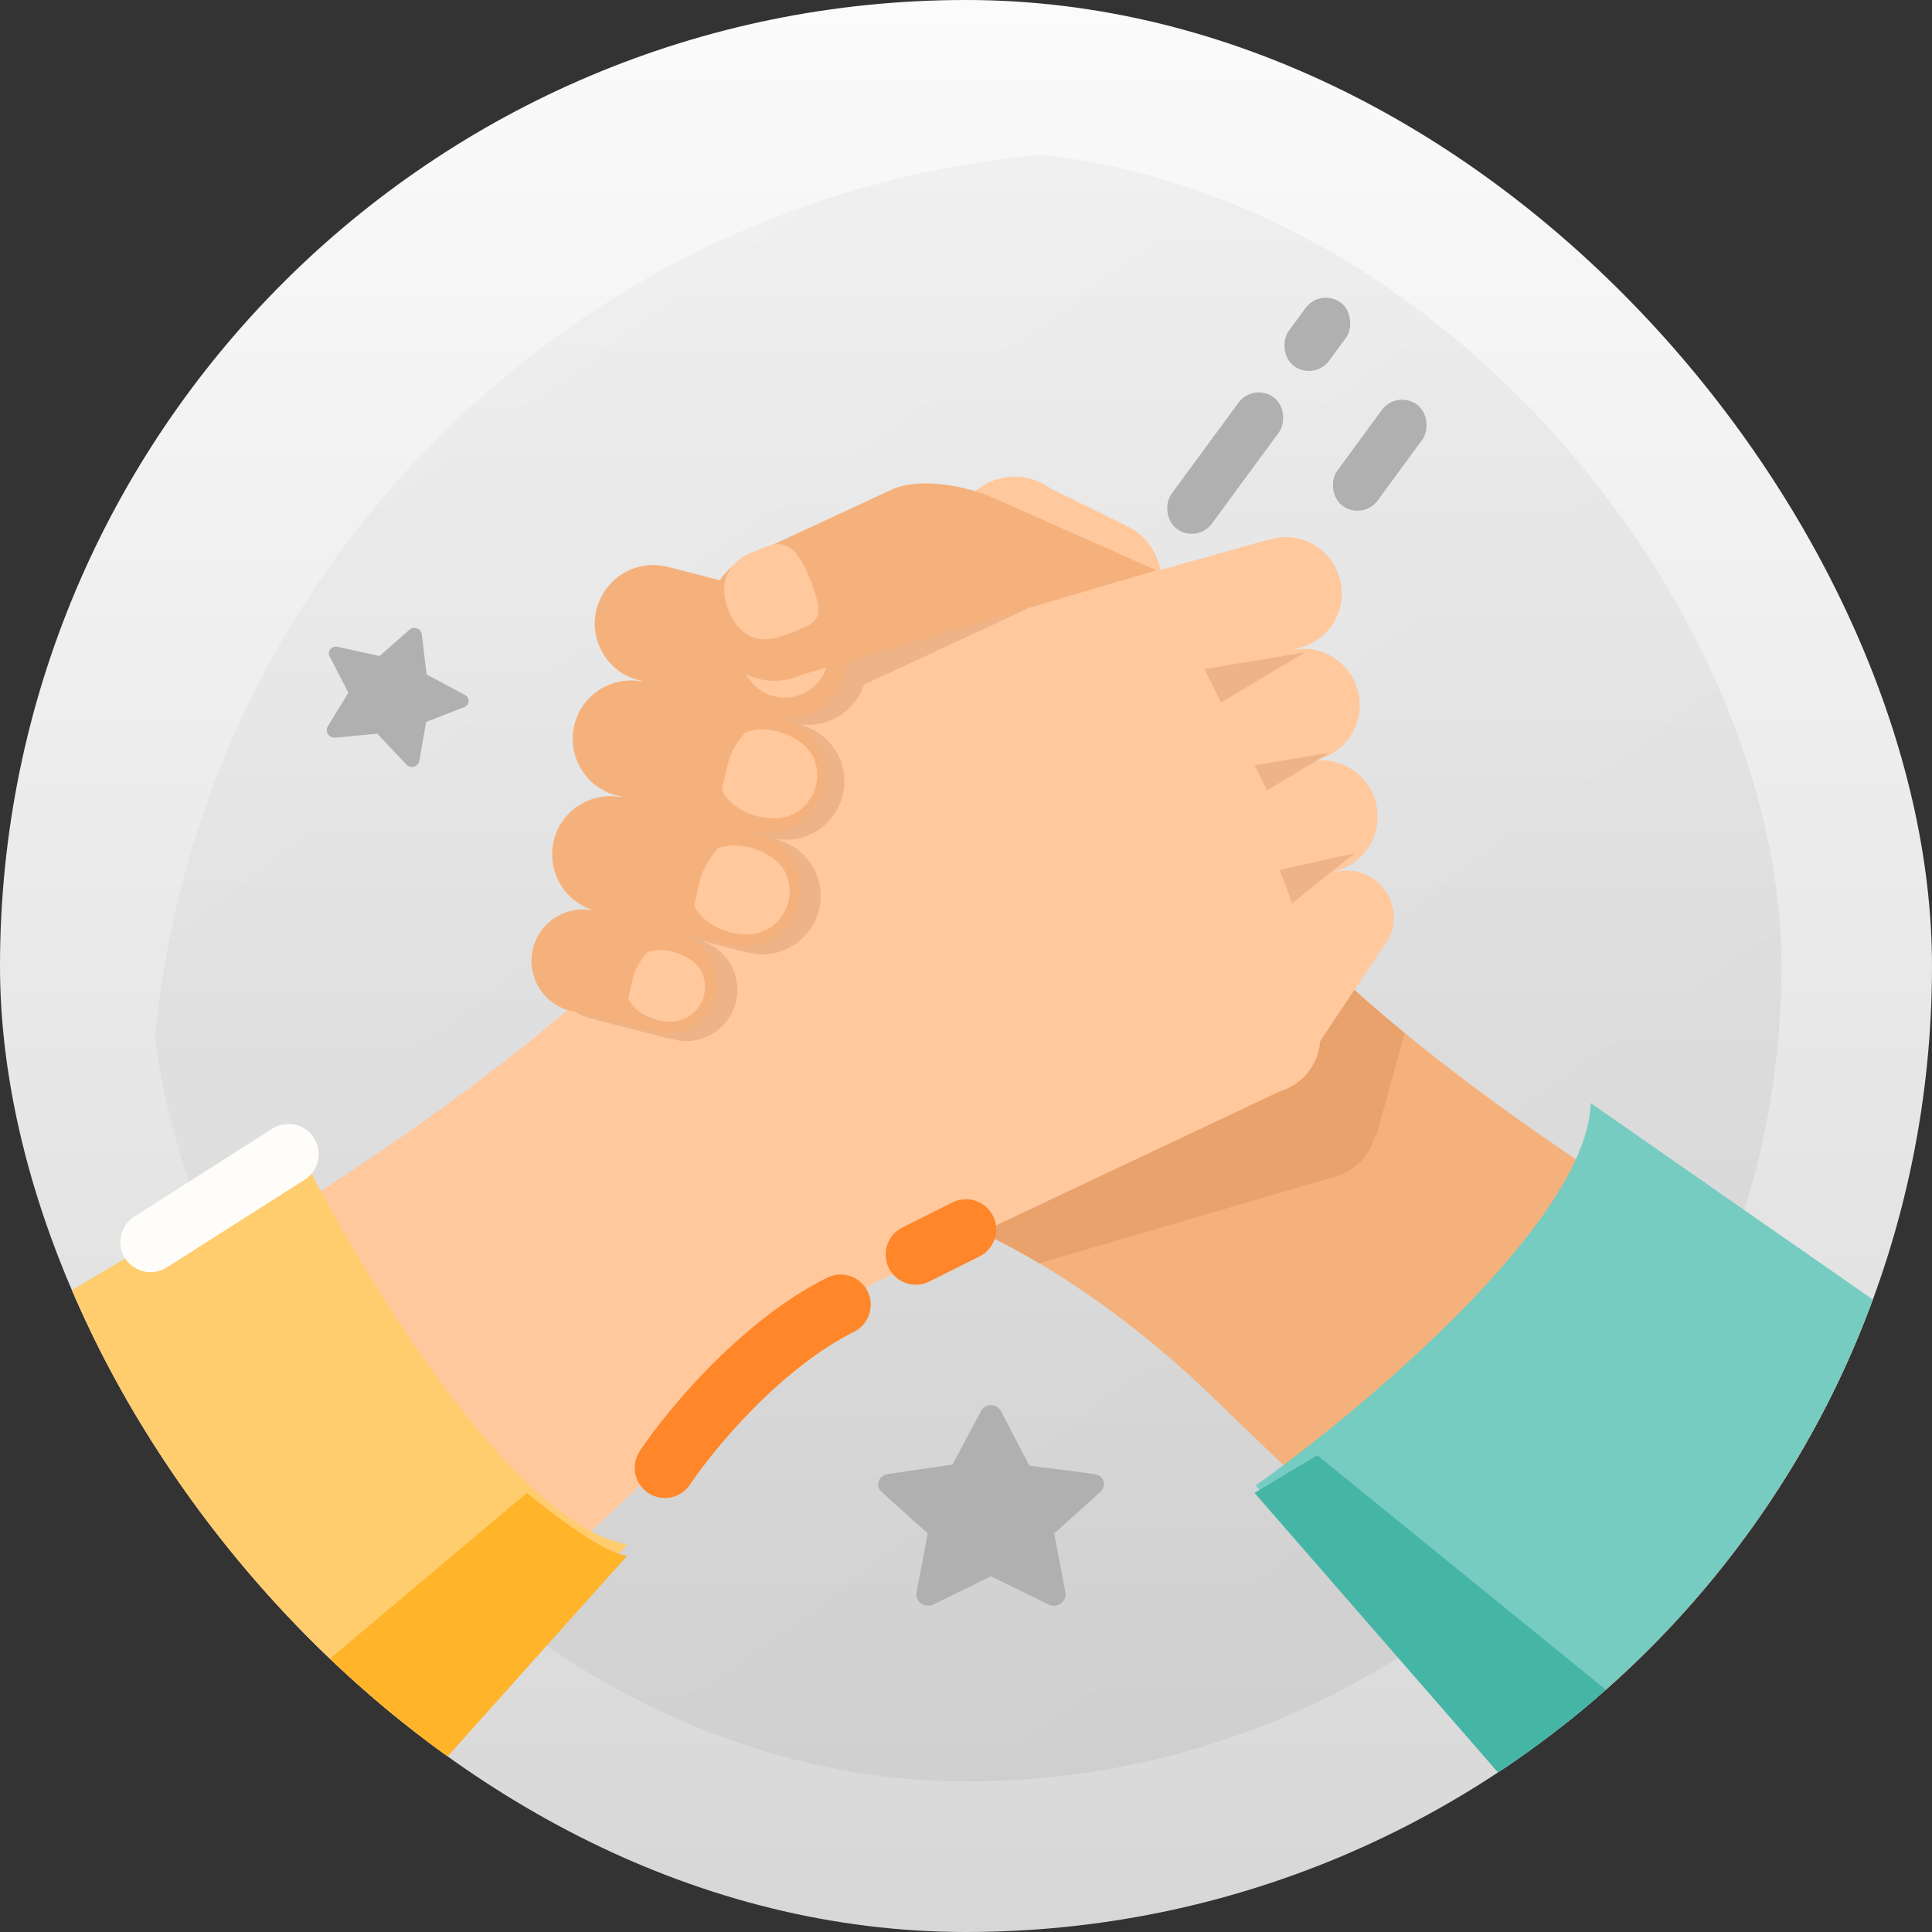 <svg width="64" height="64" viewBox="0 0 64 64" fill="none" xmlns="http://www.w3.org/2000/svg">
<rect x="0" y="0" width="64" height="64" fill="#333333" stroke="none"/>
<g clip-path="url(#clip0_2_155)">
<path d="M32 64C49.673 64 64 49.673 64 32C64 14.327 49.673 0 32 0C14.327 0 0 14.327 0 32C0 49.673 14.327 64 32 64Z" fill="url(#paint0_linear_2_155)"/>
<g clip-path="url(#clip1_2_155)">
<path opacity="0.1" d="M37.487 69.987C55.436 69.987 69.987 55.436 69.987 37.487C69.987 19.538 55.436 4.987 37.487 4.987C19.538 4.987 4.987 19.538 4.987 37.487C4.987 55.436 19.538 69.987 37.487 69.987Z" fill="url(#paint1_linear_2_155)"/>
<path d="M32.827 52.217L34.734 53.151C34.996 53.289 35.333 53.082 35.295 52.771L34.921 50.799L36.455 49.416C36.679 49.209 36.567 48.863 36.23 48.828L34.098 48.551L33.163 46.753C33.014 46.476 32.64 46.476 32.49 46.753L31.555 48.517L29.423 48.828C29.124 48.863 28.974 49.209 29.199 49.416L30.732 50.799L30.358 52.771C30.321 53.047 30.62 53.289 30.919 53.151L32.827 52.217Z" fill="#B0B0B0"/>
<rect x="43.742" y="9.532" width="1.662" height="2.609" rx="0.831" transform="rotate(36.306 43.742 9.532)" fill="#B0B0B0"/>
<rect width="1.662" height="4.163" rx="0.831" transform="matrix(0.806 0.592 -0.592 0.806 46.269 12.91)" fill="#B0B0B0"/>
<rect x="41.52" y="12.668" width="1.662" height="5.413" rx="0.831" transform="rotate(36.306 41.52 12.668)" fill="#B0B0B0"/>
</g>
<g clip-path="url(#clip2_2_155)">
<path d="M19.843 35.145L24.203 20.305C24.495 19.312 25.538 18.743 26.533 19.034L32.351 20.738C38.169 22.442 40.981 28.643 40.981 28.643C41.646 29.548 42.458 30.467 43.381 31.389L40.499 41.194C40.207 42.187 39.164 42.756 38.169 42.465L21.116 37.471C20.122 37.18 19.551 36.139 19.843 35.145Z" fill="#F2B391"/>
<path d="M42.121 30.053L32.352 40.763C32.352 40.763 36.051 42.268 40.266 46.373C43.468 49.494 53.908 59.261 58.742 63.774C63.525 59.653 67.346 54.448 69.82 48.542C63.074 45.153 48.534 37.347 42.121 30.053Z" fill="#F5B17C"/>
<path d="M42.121 30.053L32.352 40.763C32.352 40.763 33.153 41.091 34.425 41.847L44.262 38.967C44.933 38.771 45.402 38.231 45.553 37.597L45.595 37.613L46.535 34.222C44.844 32.836 43.337 31.435 42.121 30.053Z" fill="#E9A26C"/>
<path d="M40.43 28.72L38.429 18.834C38.306 18.226 37.908 17.71 37.352 17.436L34.804 16.182C33.91 15.525 32.651 15.717 31.994 16.609L25.444 25.5C24.786 26.393 24.979 27.65 25.872 28.305L34.779 34.845C35.673 35.503 36.933 35.31 37.589 34.418L41.788 28.718H40.43V28.72Z" fill="#FFC89D"/>
<path d="M44.602 28.835C44.471 28.835 44.345 28.855 44.222 28.885L44.219 28.881L44.215 28.862C45.026 28.659 45.631 27.932 45.635 27.059C45.638 26.026 44.8 25.186 43.765 25.184C43.67 25.184 43.578 25.198 43.487 25.211V25.198C44.366 25.047 45.039 24.288 45.043 23.365C45.044 22.332 44.208 21.492 43.173 21.49C43.071 21.49 42.972 21.504 42.873 21.519L42.87 21.499C43.762 21.357 44.445 20.594 44.447 19.664C44.451 18.631 43.612 17.791 42.578 17.789C42.475 17.789 42.377 17.803 42.278 17.818L42.276 17.812L42.242 17.821C42.103 17.846 37.395 19.177 37.395 19.177L41.358 34.905L43.173 35.325L46.047 31.027C46.095 30.914 46.126 30.794 46.145 30.668L46.153 30.641L46.149 30.64C46.16 30.564 46.172 30.491 46.172 30.413C46.18 29.544 45.474 28.837 44.602 28.835Z" fill="#FFC89D"/>
<path d="M43.661 33.828C43.661 33.828 43.836 28.467 42.994 26.475C42.303 24.839 40.078 22.002 38.946 20.632C38.523 20.12 37.611 19.07 36.617 19.36L32.07 20.74C26.253 22.444 23.441 28.645 23.441 28.645C22.775 29.55 21.964 30.469 21.041 31.39L25.099 41.949C25.39 42.942 26.434 43.512 27.428 43.221L42.389 36.156C43.383 35.863 43.953 34.822 43.661 33.828Z" fill="#FFC89D"/>
<path d="M29.859 16.87C29.829 16.886 29.794 16.895 29.764 16.913L25.615 19.65L25.613 19.655C24.939 20.066 24.54 20.853 24.664 21.681C24.829 22.785 25.86 23.546 26.966 23.381C27.261 23.336 27.529 23.229 27.765 23.076L34.031 20.167L29.859 16.87Z" fill="#EEB487"/>
<path d="M22.3 30.053C15.75 37.503 0.723 45.486 -5.818 48.754C-3.296 54.682 0.588 59.893 5.438 64C10.155 59.595 20.898 49.546 24.155 46.373C28.37 42.266 32.068 40.763 32.068 40.763L22.3 30.053Z" fill="#FFC89D"/>
<path d="M27.188 29.679C27.188 28.777 26.569 28.025 25.732 27.81L25.734 27.802L25.547 27.754L25.549 27.748C25.704 27.788 25.864 27.817 26.031 27.817C27.103 27.819 27.972 26.951 27.972 25.883C27.972 24.981 27.353 24.229 26.517 24.013L26.519 24.008L26.524 23.99C26.607 24.003 26.689 24.01 26.776 24.01C27.848 24.012 28.717 23.144 28.717 22.076C28.719 21.174 28.098 20.422 27.262 20.206L27.263 20.201L27.127 20.145L22.797 19.026C21.773 18.762 20.731 19.366 20.445 20.375C20.424 20.386 20.411 20.393 20.411 20.393L20.431 20.418C20.163 21.456 20.787 22.514 21.825 22.781C21.868 22.792 21.913 22.794 21.956 22.801L21.958 22.81L21.96 22.826C20.956 22.627 19.961 23.234 19.7 24.236C19.432 25.274 20.057 26.332 21.095 26.599C21.141 26.612 21.188 26.612 21.235 26.621L21.237 26.63V26.651C20.247 26.477 19.274 27.079 19.019 28.066C18.752 29.095 19.364 30.14 20.388 30.421C19.481 30.202 18.564 30.747 18.328 31.651C18.09 32.565 18.641 33.497 19.556 33.734C19.587 33.741 19.618 33.741 19.648 33.748L19.753 33.775V33.784L22.246 34.429L22.25 34.414C22.401 34.458 22.557 34.49 22.721 34.49C23.664 34.49 24.428 33.728 24.428 32.789C24.428 31.978 23.86 31.302 23.101 31.13V31.128V31.126L24.576 31.507L24.763 31.556L24.765 31.55C24.919 31.59 25.079 31.618 25.247 31.618C26.317 31.615 27.186 30.747 27.188 29.679Z" fill="#EEB487"/>
<path d="M26.52 29.431C26.522 28.53 25.901 27.777 25.065 27.562L25.067 27.555L24.88 27.506L24.881 27.501C25.036 27.54 25.196 27.569 25.364 27.569C26.436 27.571 27.305 26.703 27.305 25.635C27.306 24.733 26.686 23.981 25.849 23.765L25.851 23.76L25.857 23.742C25.939 23.755 26.022 23.762 26.108 23.762C27.18 23.764 28.049 22.896 28.049 21.828C28.051 20.926 27.431 20.174 26.594 19.958L26.596 19.953L26.459 19.897L22.129 18.779C21.105 18.515 20.064 19.118 19.778 20.127C19.756 20.138 19.744 20.145 19.744 20.145L19.763 20.17C19.495 21.208 20.119 22.266 21.157 22.534C21.201 22.544 21.246 22.546 21.289 22.553L21.291 22.562L21.293 22.578C20.289 22.379 19.294 22.986 19.033 23.988C18.765 25.026 19.389 26.084 20.427 26.351C20.474 26.364 20.521 26.364 20.567 26.373L20.569 26.382V26.403C19.58 26.229 18.607 26.831 18.351 27.819C18.085 28.848 18.697 29.893 19.72 30.173C18.814 29.954 17.896 30.5 17.66 31.403C17.423 32.317 17.973 33.249 18.889 33.486C18.92 33.493 18.95 33.493 18.981 33.5L19.085 33.527V33.536L21.578 34.181L21.582 34.167C21.733 34.21 21.89 34.242 22.053 34.242C22.996 34.242 23.761 33.481 23.761 32.541C23.761 31.73 23.192 31.055 22.433 30.882V30.88V30.878L23.908 31.259L24.095 31.308L24.097 31.302C24.252 31.342 24.412 31.37 24.579 31.37C25.65 31.367 26.518 30.501 26.52 29.431Z" fill="#F5B17C"/>
<path d="M27.399 22.024C27.597 21.251 27.129 20.465 26.355 20.268C25.581 20.071 24.794 20.538 24.596 21.311C24.399 22.083 24.866 22.869 25.64 23.066C26.415 23.263 27.202 22.797 27.399 22.024Z" fill="#FFC89D"/>
<path d="M26.182 27.013C26.919 26.706 27.268 25.861 26.961 25.125C26.654 24.389 25.426 23.957 24.688 24.264C24.104 24.935 24.104 25.351 23.909 26.152C24.217 26.888 25.444 27.32 26.182 27.013Z" fill="#FFC89D"/>
<path d="M25.27 30.856C26.008 30.549 26.356 29.704 26.049 28.968C25.742 28.232 24.514 27.8 23.777 28.106C23.192 28.778 23.192 29.194 22.998 29.994C23.305 30.731 24.533 31.163 25.27 30.856Z" fill="#FFC89D"/>
<path d="M22.639 33.765C23.232 33.518 23.512 32.838 23.265 32.246C23.018 31.654 22.03 31.307 21.437 31.553C20.968 32.093 20.968 32.428 20.811 33.072C21.058 33.664 22.046 34.011 22.639 33.765Z" fill="#FFC89D"/>
<path d="M38.306 18.892L32.846 16.467C32.151 16.157 30.647 15.792 29.616 16.182L24.815 18.41L24.813 18.416C24.038 18.743 23.495 19.508 23.495 20.4C23.495 21.589 24.461 22.553 25.651 22.553C25.97 22.553 26.27 22.48 26.542 22.358L38.306 18.892Z" fill="#F5B17C"/>
<path d="M26.017 21.03C27.013 20.632 27.429 20.666 26.822 19.153C26.214 17.64 25.677 17.989 24.935 18.286C24.194 18.582 23.733 19.222 24.136 20.227C24.433 20.967 25.02 21.429 26.017 21.03Z" fill="#FFC89D"/>
<path d="M39.896 22.165L43.221 21.61L40.45 23.273L39.896 22.165Z" fill="#EEB487"/>
<path d="M41.558 25.351L44.052 24.935L41.974 26.182L41.558 25.351Z" fill="#EEB487"/>
<path d="M42.39 28.814L44.883 28.26L42.805 29.922L42.39 28.814Z" fill="#EEB487"/>
<path d="M20.779 51.163C16.981 50.474 12.004 42.256 9.99 38.234L-1.662 45.129L11.716 61.507L20.779 51.163Z" fill="#FFCC6E"/>
<path d="M52.692 36.541C52.601 40.4 45.258 46.595 41.598 49.21L52.692 62.118L66.788 46.355L52.692 36.541Z" fill="#76CCC1"/>
<path d="M52.779 62.338L41.558 49.455L43.636 48.208L56.935 59.013L52.779 62.338Z" fill="#45B5A6"/>
<path d="M13.714 59.429L20.779 51.532C20.114 51.532 18.286 50.147 17.454 49.455L9.558 56.104L13.714 59.429Z" fill="#FFB429"/>
<path d="M12.499 24.304L13.456 25.321C13.584 25.466 13.84 25.417 13.889 25.217L14.116 23.918L15.38 23.422C15.567 23.347 15.578 23.108 15.379 23.009L14.132 22.344L13.974 21.021C13.946 20.816 13.716 20.729 13.56 20.864L12.575 21.732L11.192 21.429C11 21.381 10.828 21.559 10.917 21.739L11.54 22.945L10.852 24.071C10.765 24.233 10.893 24.451 11.109 24.436L12.499 24.304Z" fill="#B0B0B0"/>
<path d="M22.026 48.623C22.857 47.377 25.184 44.551 27.844 43.221" stroke="#FF8629" stroke-width="2" stroke-linecap="round"/>
<path d="M30.338 41.558L32 40.727" stroke="#FF8629" stroke-width="2" stroke-linecap="round"/>
<path d="M4.987 41.143L9.558 38.234" stroke="#FFFDF9" stroke-width="2" stroke-linecap="round"/>
</g>
</g>
<defs>
<linearGradient id="paint0_linear_2_155" x1="32" y1="0" x2="32" y2="64" gradientUnits="userSpaceOnUse">
<stop stop-color="#FBFBFB"/>
<stop offset="1" stop-color="#D7D7D7"/>
</linearGradient>
<linearGradient id="paint1_linear_2_155" x1="13.112" y1="10.837" x2="54.712" y2="69.987" gradientUnits="userSpaceOnUse">
<stop stop-color="#B5B5B5"/>
<stop offset="1" stop-color="#565656"/>
</linearGradient>
<clipPath id="clip0_2_155">
<rect width="64" height="64" rx="32" fill="white"/>
</clipPath>
<clipPath id="clip1_2_155">
<rect x="4.987" y="4.987" width="54.026" height="54.026" rx="27.013" fill="white"/>
</clipPath>
<clipPath id="clip2_2_155">
<rect width="75.636" height="48.208" fill="white" transform="translate(-5.818 15.792)"/>
</clipPath>
</defs>
</svg>
